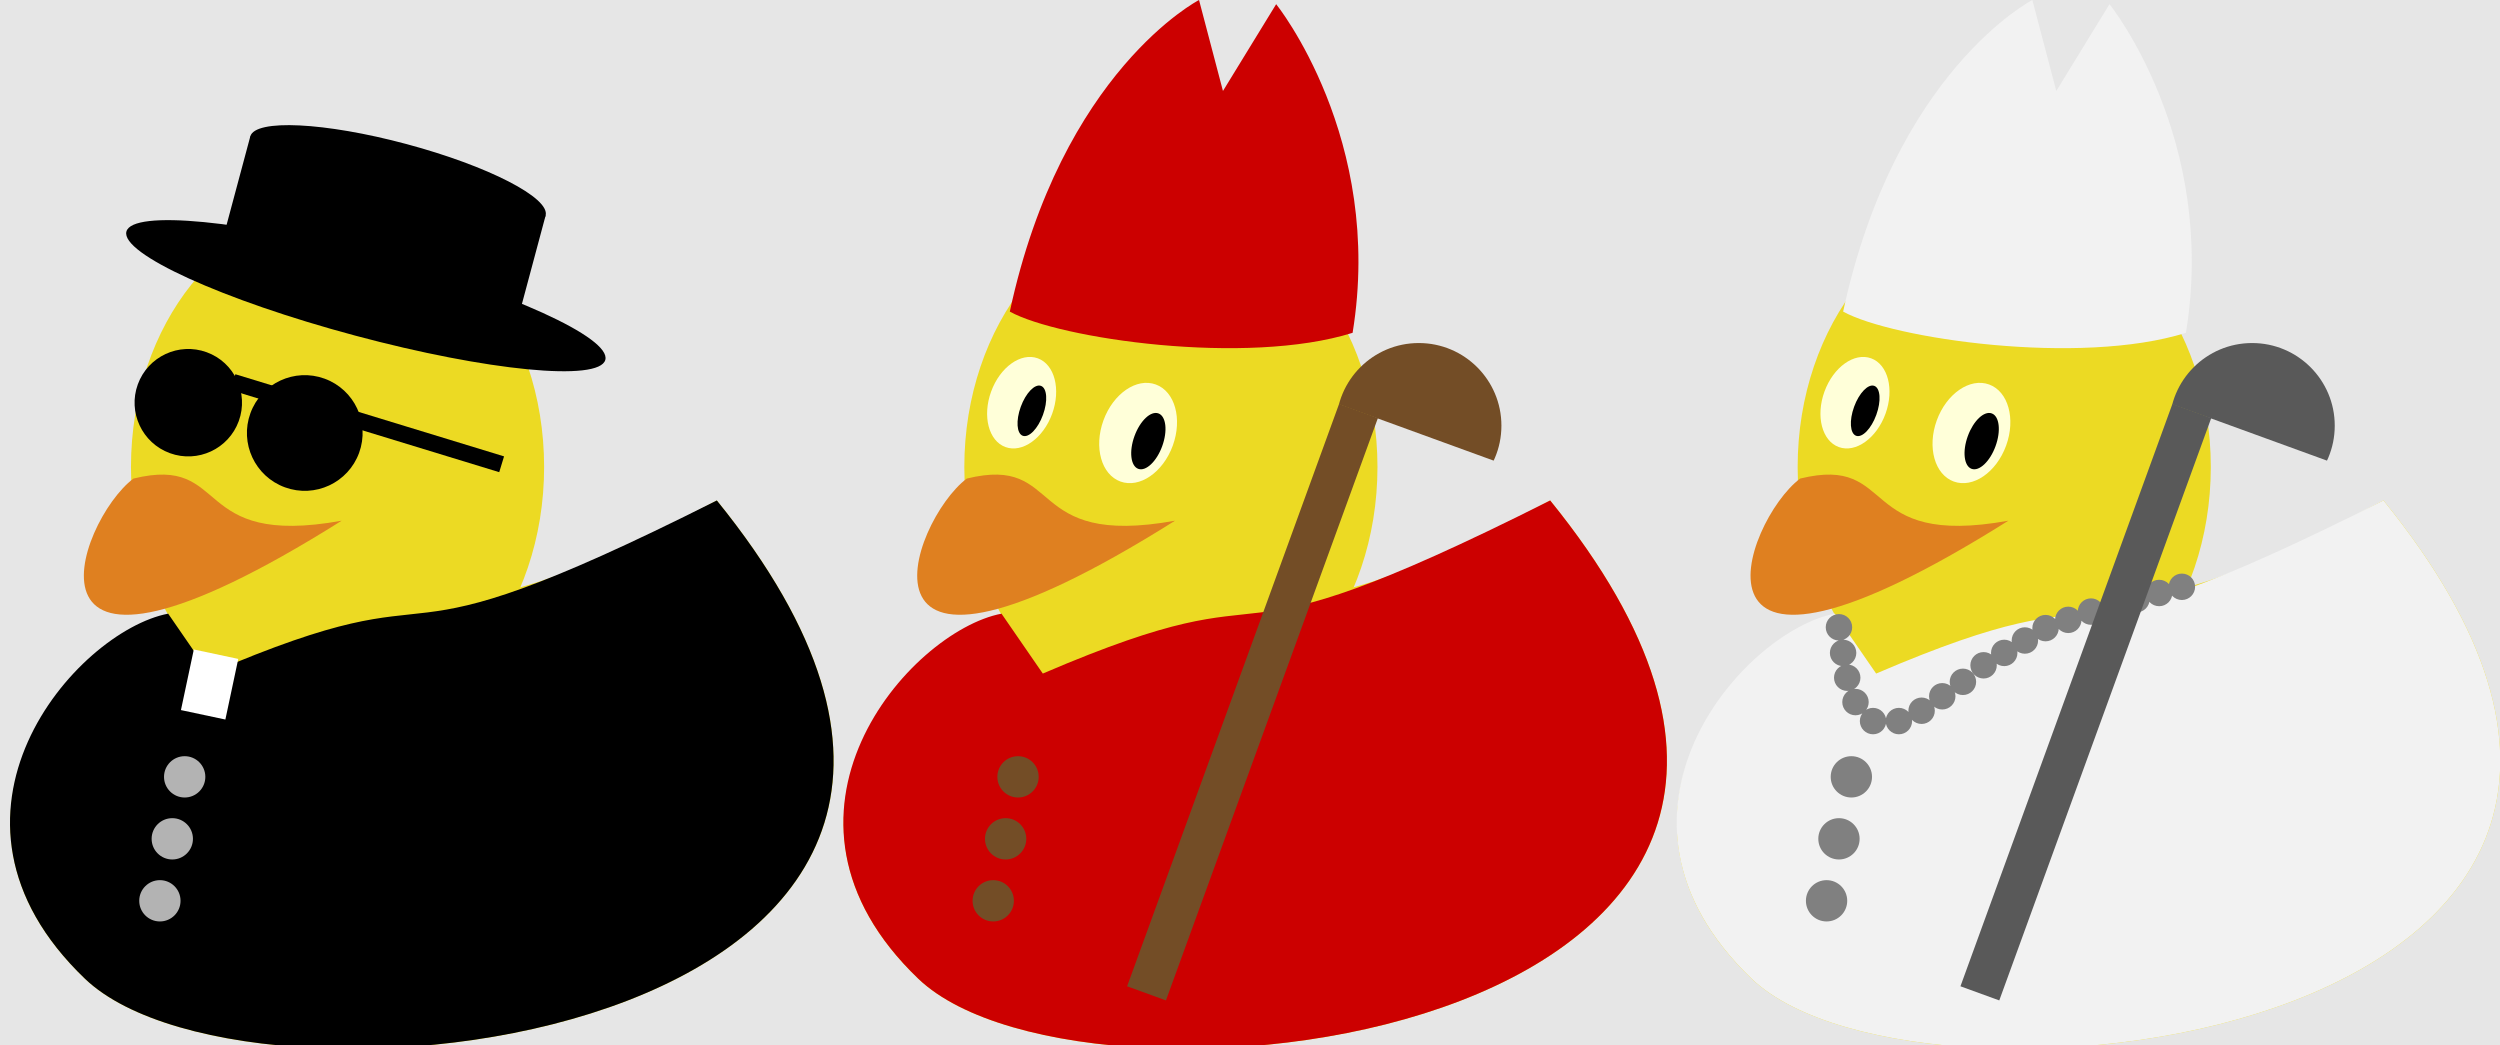 <?xml version='1.0' encoding='UTF-8'?>
<!-- This file was generated by dvisvgm 3.2.2 -->
<svg version='1.1' xmlns='http://www.w3.org/2000/svg' xmlns:xlink='http://www.w3.org/1999/xlink' viewBox='0 0 171.525 71.725'>
<defs>
<clipPath id='cp0'>
<path d='M93.105 19.111L90.187 27.129L103.505 31.977L106.424 23.959Z'/>
</clipPath>
<clipPath id='cp1'>
<path d='M150.28 19.111L147.362 27.129L160.68 31.977L163.599 23.959Z'/>
</clipPath>
</defs>
<g id='page1'>
<path d='M0 71.725H171.525V0H0Z' fill='#e6e6e6'/>
<path d='M12.189 42.103C5.216 43.322-5.896 55.936 5.839 67.161C17.603 78.387 78.804 70.875 49.181 34.336C24.236 47.744 32.797 35.47 12.189 42.103Z' fill='#ecda23'/>
<path d='M37.332 32.04C37.332 22.255 30.987 14.323 23.159 14.323S8.986 22.255 8.986 32.04C8.986 41.825 15.331 49.757 23.159 49.757S37.332 41.825 37.332 32.04Z' fill='#ecda23'/>
<path d='M9.156 32.834C15.874 31.189 12.983 37.624 23.443 35.725C-0 50.465 5.272 35.753 9.156 32.834Z' fill='#df8020'/>
<path d='M23.289 30.574C23.958 28.735 23.436 26.857 22.122 26.379C20.808 25.9 19.201 27.004 18.531 28.842C17.862 30.681 18.384 32.56 19.698 33.038C21.012 33.516 22.619 32.413 23.289 30.574Z' fill='#ffffd9'/>
<path d='M22.563 30.611C22.946 29.561 22.83 28.555 22.304 28.364C21.779 28.172 21.043 28.869 20.661 29.919C20.279 30.969 20.395 31.976 20.92 32.167C21.445 32.358 22.181 31.662 22.563 30.611Z'/>
<path d='M15.012 28.391C15.624 26.71 15.183 25.005 14.027 24.584C12.871 24.163 11.437 25.185 10.825 26.867C10.213 28.549 10.654 30.253 11.811 30.674C12.967 31.095 14.4 30.073 15.012 28.391Z' fill='#ffffd9'/>
<path d='M14.382 28.464C14.727 27.518 14.665 26.627 14.244 26.474C13.824 26.321 13.203 26.963 12.859 27.909C12.515 28.855 12.577 29.746 12.997 29.899C13.418 30.052 14.038 29.41 14.382 28.464Z'/>
<path d='M11.537 42.103C5.216 43.322-5.896 55.936 5.839 67.161C17.603 78.387 78.804 70.875 49.181 34.336C24.236 46.894 32.797 38.304 14.371 46.213Z'/>
<path d='M14.088 53.3C14.088 52.517 13.454 51.882 12.671 51.882S11.253 52.517 11.253 53.3C11.253 54.083 11.888 54.717 12.671 54.717S14.088 54.083 14.088 53.3ZM13.238 57.552C13.238 56.769 12.603 56.134 11.82 56.134S10.403 56.769 10.403 57.552S11.038 58.969 11.82 58.969S13.238 58.335 13.238 57.552ZM12.387 61.804C12.387 61.021 11.753 60.387 10.97 60.387C10.187 60.387 9.553 61.021 9.553 61.804C9.553 62.587 10.187 63.221 10.97 63.221C11.753 63.221 12.387 62.587 12.387 61.804Z' fill='#b3b3b3'/>
<path d='M41.531 24.69C41.936 23.178 34.909 19.981 25.835 17.55C16.762 15.119 9.078 14.374 8.673 15.886C8.268 17.398 15.295 20.595 24.368 23.026C33.442 25.457 41.125 26.202 41.531 24.69Z'/>
<path d='M14.971 17.573L17.172 9.36L37.434 14.789L35.233 23.003Z'/>
<path d='M37.434 14.789C37.758 13.579 33.485 11.383 27.89 9.884C22.294 8.384 17.496 8.15 17.172 9.36C16.848 10.569 21.121 12.765 26.716 14.265C32.311 15.764 37.109 15.998 37.434 14.789Z'/>
<path d='M23.95 29.246L24.282 28.162L34.583 31.312L34.252 32.396Z'/>
<path d='M15.818 26.76L16.149 25.676L18.86 26.505L18.529 27.589Z'/>
<path d='M24.639 31.066C25.389 29.006 24.327 26.729 22.267 25.979C20.208 25.229 17.93 26.291 17.181 28.351C16.431 30.41 17.493 32.688 19.553 33.437C21.612 34.187 23.89 33.125 24.639 31.066ZM23.84 30.775C24.429 29.156 23.595 27.367 21.976 26.778C20.358 26.189 18.569 27.023 17.98 28.642C17.391 30.26 18.225 32.049 19.844 32.638C21.462 33.227 23.251 32.393 23.84 30.775Z'/>
<path d='M16.382 28.89C17.078 26.977 16.092 24.862 14.179 24.166C12.267 23.47 10.152 24.456 9.456 26.369C8.76 28.281 9.746 30.396 11.658 31.092C13.571 31.788 15.686 30.802 16.382 28.89ZM15.449 28.55C15.958 27.153 15.237 25.607 13.84 25.099C12.442 24.59 10.897 25.31 10.388 26.708C9.88 28.106 10.6 29.651 11.998 30.16C13.395 30.668 14.941 29.948 15.449 28.55Z'/>
<path d='M12.414 48.719L13.298 44.56L16.347 45.208L15.463 49.367Z' fill='#fff'/>
<path d='M69.365 42.103C62.392 43.322 51.28 55.936 63.015 67.161C74.779 78.387 135.98 70.875 106.357 34.336C81.412 47.744 89.973 35.47 69.365 42.103Z' fill='#ecda23'/>
<path d='M94.508 32.04C94.508 22.255 88.163 14.323 80.335 14.323S66.162 22.255 66.162 32.04C66.162 41.825 72.507 49.757 80.335 49.757S94.508 41.825 94.508 32.04Z' fill='#ecda23'/>
<path d='M66.332 32.834C73.05 31.189 70.159 37.624 80.619 35.725C57.176 50.465 62.448 35.753 66.332 32.834Z' fill='#df8020'/>
<path d='M80.465 30.574C81.134 28.735 80.612 26.857 79.298 26.379C77.984 25.9 76.377 27.004 75.707 28.842C75.038 30.681 75.56 32.56 76.874 33.038C78.188 33.516 79.795 32.413 80.465 30.574Z' fill='#ffffd9'/>
<path d='M79.739 30.611C80.122 29.561 80.006 28.555 79.48 28.364C78.955 28.172 78.219 28.869 77.837 29.919C77.455 30.969 77.571 31.976 78.096 32.167C78.621 32.358 79.357 31.662 79.739 30.611Z'/>
<path d='M72.188 28.391C72.8 26.71 72.359 25.005 71.203 24.584C70.047 24.163 68.613 25.185 68.001 26.867C67.389 28.549 67.83 30.253 68.987 30.674C70.143 31.095 71.576 30.073 72.188 28.391Z' fill='#ffffd9'/>
<path d='M71.558 28.464C71.903 27.518 71.841 26.627 71.42 26.474C71 26.321 70.379 26.963 70.035 27.909C69.691 28.855 69.753 29.746 70.173 29.899C70.594 30.052 71.214 29.41 71.558 28.464Z'/>
<path d='M68.713 42.103C62.392 43.322 51.28 55.936 63.015 67.161C74.779 78.387 135.98 70.875 106.357 34.336C81.412 46.894 89.973 38.304 71.547 46.213Z' fill='#c00'/>
<path d='M71.264 53.3C71.264 52.517 70.63 51.882 69.847 51.882S68.429 52.517 68.429 53.3C68.429 54.083 69.064 54.717 69.847 54.717S71.264 54.083 71.264 53.3ZM70.414 57.552C70.414 56.769 69.779 56.134 68.996 56.134S67.579 56.769 67.579 57.552S68.214 58.969 68.996 58.969S70.414 58.335 70.414 57.552ZM69.563 61.804C69.563 61.021 68.929 60.387 68.146 60.387C67.363 60.387 66.729 61.021 66.729 61.804C66.729 62.587 67.363 63.221 68.146 63.221C68.929 63.221 69.563 62.587 69.563 61.804Z' fill='#734d26'/>
<g clip-path='url(#cp0)'>
<path d='M103.012 29.205C103.012 26.074 100.474 23.536 97.343 23.536S91.674 26.074 91.674 29.205C91.674 32.336 94.212 34.874 97.343 34.874S103.012 32.336 103.012 29.205ZM100.178 29.205C100.178 27.639 98.909 26.37 97.343 26.37C95.778 26.37 94.508 27.639 94.508 29.205C94.508 30.771 95.778 32.04 97.343 32.04C98.909 32.04 100.178 30.771 100.178 29.205Z' fill='#734d26'/>
</g>
<path d='M77.331 67.669L91.874 27.713L94.538 28.683L79.995 68.639Z' fill='#734d26'/>
<path d='M69.283 21.379C72.837 4.861 82.265-0 82.265-0L83.907 6.242L87.558 .286C87.558 .286 94.982 9.501 92.802 22.835C85.52 25.123 72.642 23.241 69.283 21.379Z' fill='#c00'/>
<path d='M126.54 42.103C119.567 43.322 108.455 55.936 120.19 67.161C131.954 78.387 193.155 70.875 163.532 34.336C138.587 47.744 147.148 35.47 126.54 42.103Z' fill='#ecda23'/>
<path d='M151.683 32.04C151.683 22.255 145.338 14.323 137.51 14.323S123.337 22.255 123.337 32.04C123.337 41.825 129.682 49.757 137.51 49.757S151.683 41.825 151.683 32.04Z' fill='#ecda23'/>
<path d='M123.507 32.834C130.225 31.189 127.334 37.624 137.794 35.725C114.351 50.465 119.623 35.753 123.507 32.834Z' fill='#df8020'/>
<path d='M137.64 30.574C138.309 28.735 137.787 26.857 136.473 26.379C135.159 25.9 133.552 27.004 132.882 28.842C132.213 30.681 132.735 32.56 134.049 33.038C135.363 33.516 136.97 32.413 137.64 30.574Z' fill='#ffffd9'/>
<path d='M136.914 30.611C137.297 29.561 137.181 28.555 136.655 28.364C136.13 28.172 135.394 28.869 135.012 29.919C134.63 30.969 134.746 31.976 135.271 32.167C135.796 32.358 136.532 31.662 136.914 30.611Z'/>
<path d='M129.363 28.391C129.975 26.71 129.534 25.005 128.378 24.584C127.222 24.163 125.788 25.185 125.176 26.867C124.564 28.549 125.005 30.253 126.162 30.674C127.318 31.095 128.751 30.073 129.363 28.391Z' fill='#ffffd9'/>
<path d='M128.733 28.464C129.078 27.518 129.016 26.627 128.595 26.474C128.175 26.321 127.554 26.963 127.21 27.909C126.866 28.855 126.928 29.746 127.348 29.899C127.769 30.052 128.389 29.41 128.733 28.464Z'/>
<path d='M125.888 42.103C119.567 43.322 108.455 55.936 120.19 67.161C131.954 78.387 193.155 70.875 163.532 34.336C138.587 46.894 147.148 38.304 128.722 46.213Z' fill='#f2f2f2'/>
<path d='M127.078 43.038C127.078 42.537 126.672 42.131 126.171 42.131S125.264 42.537 125.264 43.038C125.264 43.539 125.67 43.945 126.171 43.945S127.078 43.539 127.078 43.038ZM127.362 44.796C127.362 44.295 126.956 43.889 126.455 43.889S125.548 44.295 125.548 44.796S125.954 45.703 126.455 45.703S127.362 45.297 127.362 44.796ZM127.645 46.497C127.645 45.996 127.239 45.59 126.738 45.59C126.238 45.59 125.831 45.996 125.831 46.497C125.831 46.997 126.238 47.404 126.738 47.404C127.239 47.404 127.645 46.997 127.645 46.497ZM128.212 48.169C128.212 47.668 127.806 47.262 127.305 47.262C126.804 47.262 126.398 47.668 126.398 48.169S126.804 49.076 127.305 49.076C127.806 49.076 128.212 48.67 128.212 48.169ZM129.417 49.473C129.417 48.972 129.011 48.566 128.51 48.566S127.603 48.972 127.603 49.473C127.603 49.974 128.009 50.38 128.51 50.38S129.417 49.974 129.417 49.473ZM131.189 49.473C131.189 48.972 130.783 48.566 130.282 48.566C129.781 48.566 129.375 48.972 129.375 49.473C129.375 49.974 129.781 50.38 130.282 50.38C130.783 50.38 131.189 49.974 131.189 49.473ZM132.748 48.764C132.748 48.263 132.342 47.857 131.841 47.857C131.34 47.857 130.934 48.263 130.934 48.764C130.934 49.265 131.34 49.671 131.841 49.671C132.342 49.671 132.748 49.265 132.748 48.764ZM134.165 47.772C134.165 47.271 133.759 46.865 133.258 46.865C132.757 46.865 132.351 47.271 132.351 47.772S132.757 48.679 133.258 48.679C133.759 48.679 134.165 48.273 134.165 47.772ZM135.583 46.78C135.583 46.279 135.176 45.873 134.676 45.873C134.175 45.873 133.768 46.279 133.768 46.78S134.175 47.687 134.676 47.687C135.176 47.687 135.583 47.281 135.583 46.78ZM137 45.646C137 45.145 136.594 44.739 136.093 44.739C135.592 44.739 135.186 45.145 135.186 45.646S135.592 46.553 136.093 46.553C136.594 46.553 137 46.147 137 45.646ZM138.417 44.796C138.417 44.295 138.011 43.889 137.51 43.889C137.009 43.889 136.603 44.295 136.603 44.796S137.009 45.703 137.51 45.703C138.011 45.703 138.417 45.297 138.417 44.796ZM139.834 43.945C139.834 43.444 139.428 43.038 138.927 43.038S138.02 43.444 138.02 43.945C138.02 44.446 138.426 44.852 138.927 44.852S139.834 44.446 139.834 43.945ZM141.252 43.095C141.252 42.594 140.846 42.188 140.345 42.188S139.438 42.594 139.438 43.095C139.438 43.596 139.844 44.002 140.345 44.002S141.252 43.596 141.252 43.095ZM142.811 42.528C142.811 42.027 142.405 41.621 141.904 41.621C141.403 41.621 140.997 42.027 140.997 42.528C140.997 43.029 141.403 43.435 141.904 43.435C142.405 43.435 142.811 43.029 142.811 42.528ZM144.37 41.961C144.37 41.46 143.964 41.054 143.463 41.054C142.962 41.054 142.556 41.46 142.556 41.961C142.556 42.462 142.962 42.868 143.463 42.868C143.964 42.868 144.37 42.462 144.37 41.961ZM145.929 41.536C145.929 41.035 145.523 40.629 145.022 40.629S144.115 41.035 144.115 41.536S144.521 42.443 145.022 42.443S145.929 42.037 145.929 41.536ZM147.488 41.111C147.488 40.61 147.082 40.204 146.581 40.204C146.08 40.204 145.674 40.61 145.674 41.111C145.674 41.612 146.08 42.018 146.581 42.018C147.082 42.018 147.488 41.612 147.488 41.111ZM149.047 40.685C149.047 40.184 148.641 39.778 148.14 39.778S147.233 40.184 147.233 40.685C147.233 41.186 147.639 41.592 148.14 41.592S149.047 41.186 149.047 40.685ZM150.606 40.26C150.606 39.759 150.2 39.353 149.699 39.353C149.198 39.353 148.792 39.759 148.792 40.26S149.198 41.167 149.699 41.167C150.2 41.167 150.606 40.761 150.606 40.26Z' fill='#808080'/>
<path d='M128.439 53.3C128.439 52.517 127.805 51.882 127.022 51.882S125.604 52.517 125.604 53.3C125.604 54.083 126.239 54.717 127.022 54.717S128.439 54.083 128.439 53.3ZM127.589 57.552C127.589 56.769 126.954 56.134 126.171 56.134S124.754 56.769 124.754 57.552S125.389 58.969 126.171 58.969S127.589 58.335 127.589 57.552ZM126.738 61.804C126.738 61.021 126.104 60.387 125.321 60.387C124.538 60.387 123.904 61.021 123.904 61.804C123.904 62.587 124.538 63.221 125.321 63.221C126.104 63.221 126.738 62.587 126.738 61.804Z' fill='#808080'/>
<g clip-path='url(#cp1)'>
<path d='M160.187 29.205C160.187 26.074 157.649 23.536 154.518 23.536S148.849 26.074 148.849 29.205C148.849 32.336 151.387 34.874 154.518 34.874S160.187 32.336 160.187 29.205ZM157.353 29.205C157.353 27.639 156.084 26.37 154.518 26.37C152.953 26.37 151.683 27.639 151.683 29.205C151.683 30.771 152.953 32.04 154.518 32.04C156.084 32.04 157.353 30.771 157.353 29.205Z' fill='#595959'/>
</g>
<path d='M134.506 67.669L149.049 27.713L151.713 28.683L137.17 68.639Z' fill='#595959'/>
<path d='M126.458 21.379C130.012 4.861 139.44-0 139.44-0L141.082 6.242L144.733 .286C144.733 .286 152.157 9.501 149.977 22.835C142.695 25.123 129.817 23.241 126.458 21.379Z' fill='#f2f2f2'/>
</g>
</svg>